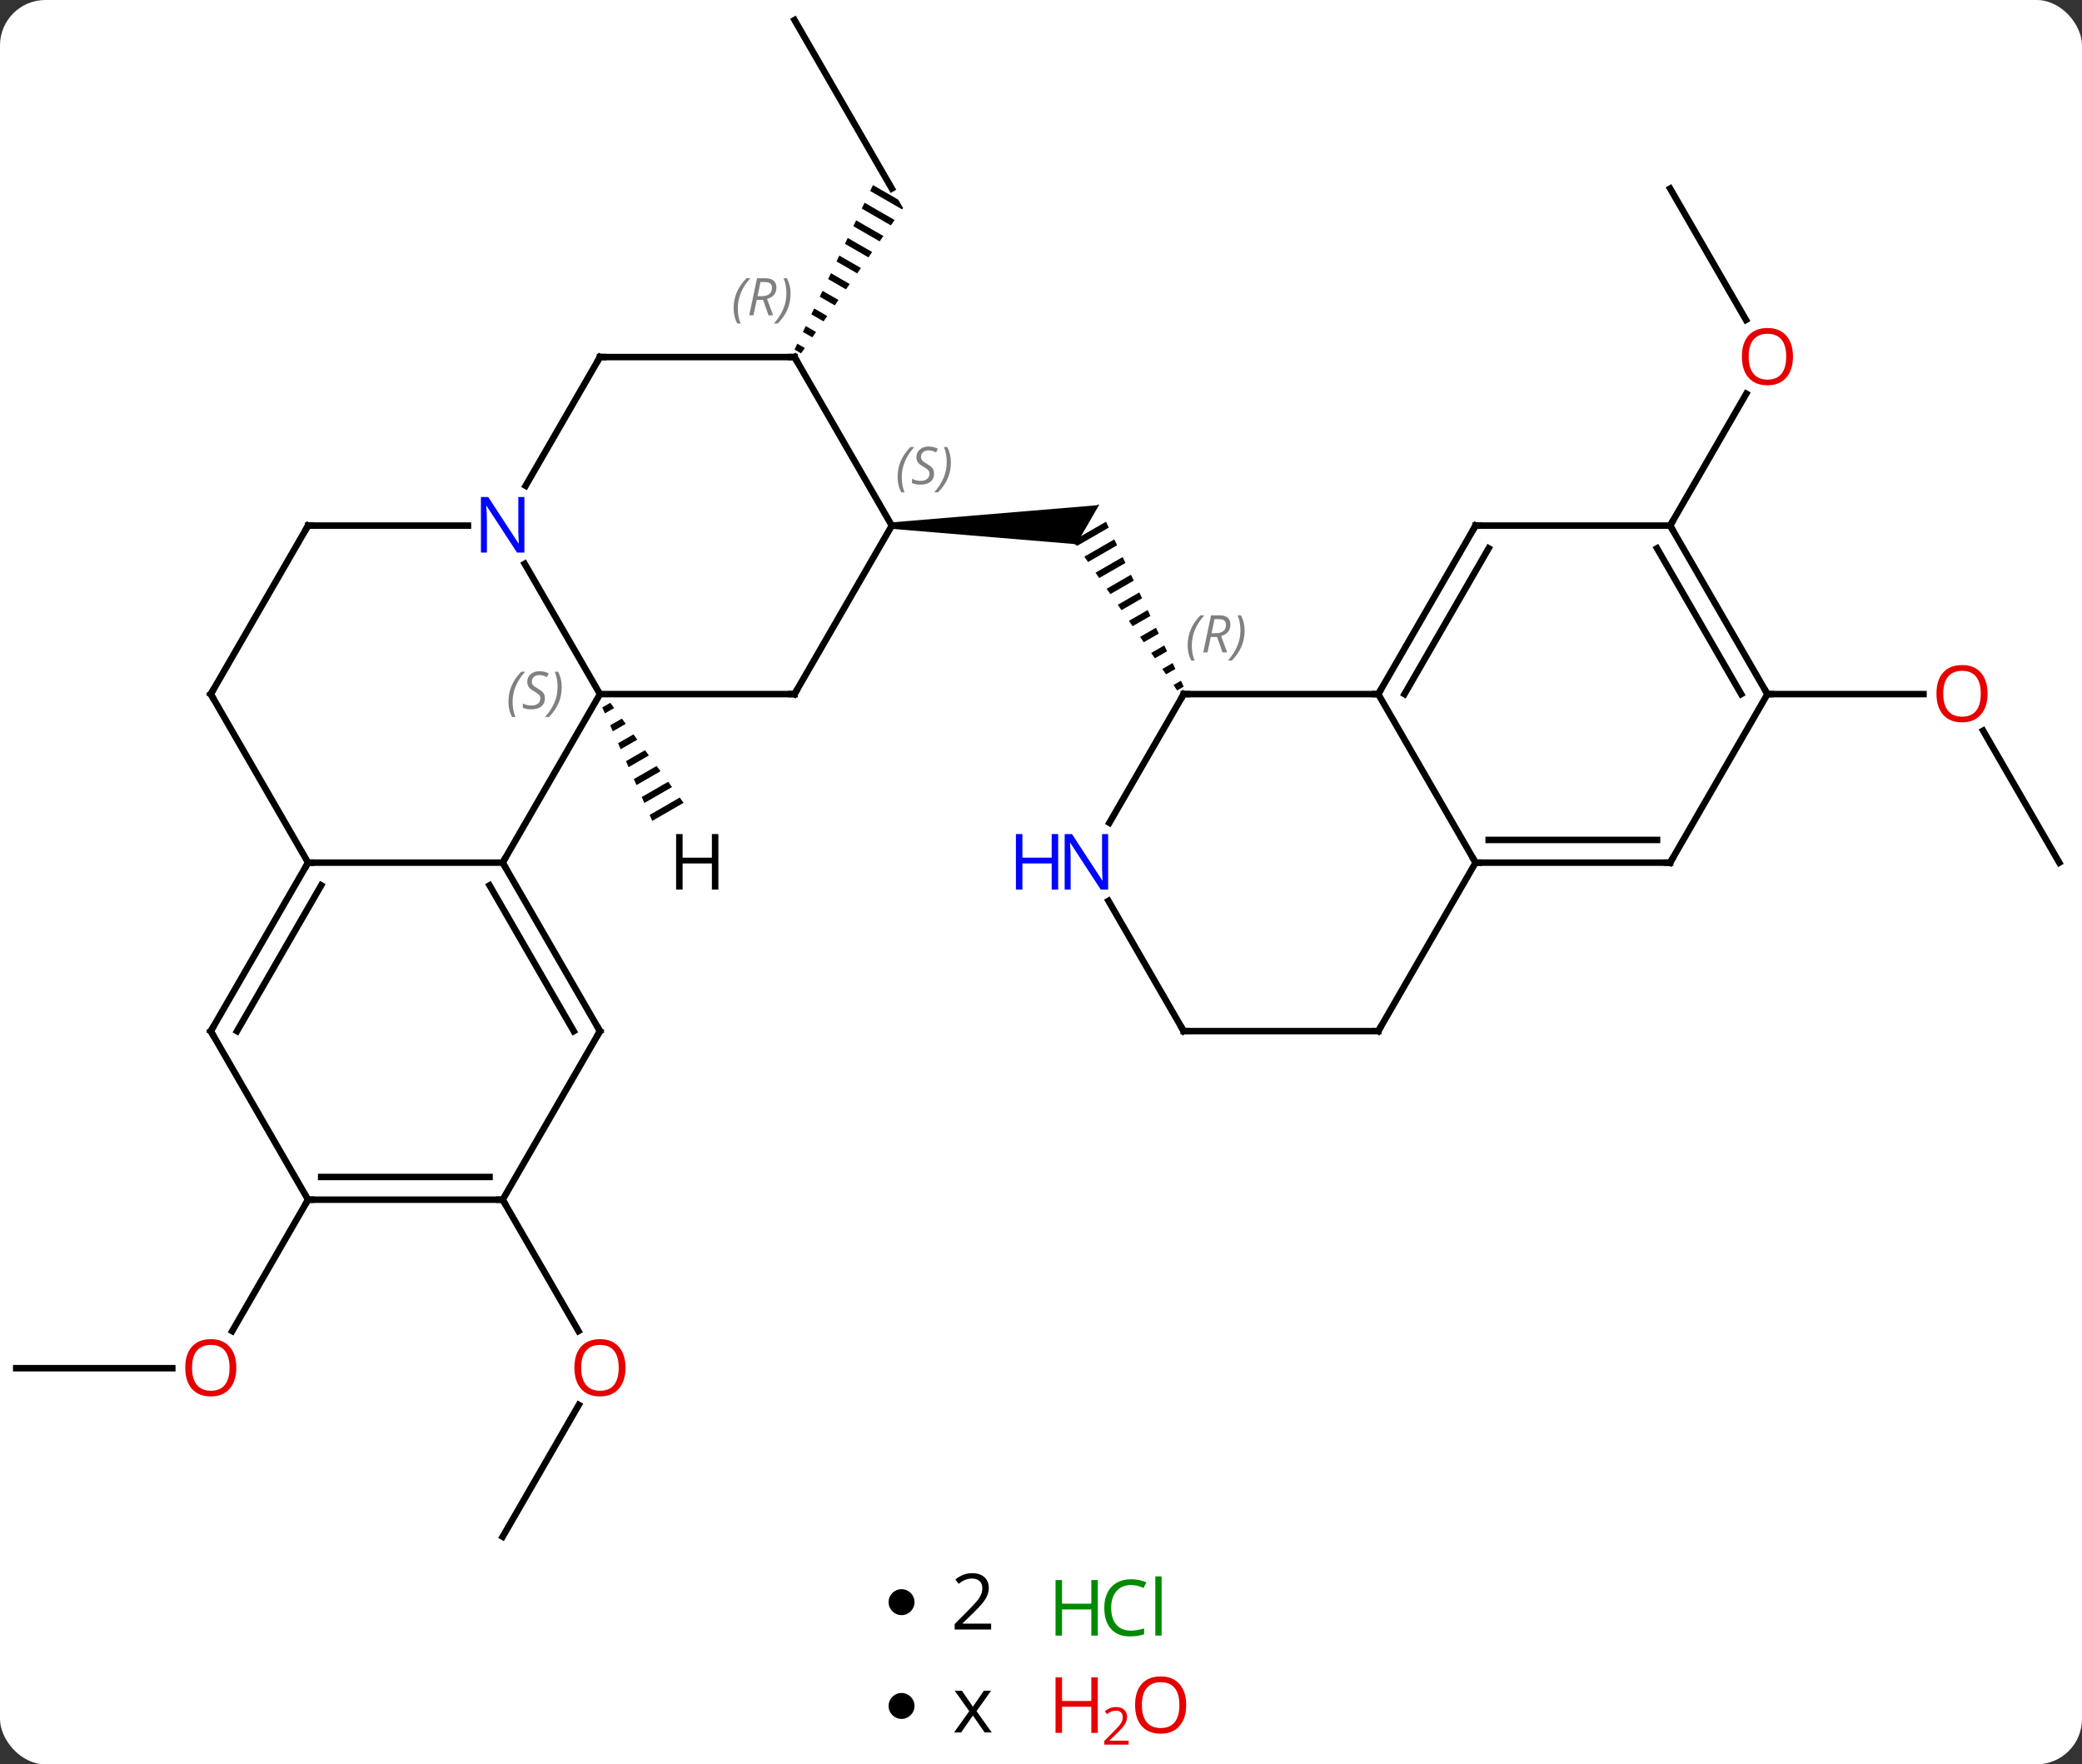 <svg width="321" viewBox="0 0 321 272" style="fill-opacity:1; color-rendering:auto; color-interpolation:auto; text-rendering:auto; stroke:black; stroke-linecap:square; stroke-miterlimit:10; shape-rendering:auto; stroke-opacity:1; fill:black; stroke-dasharray:none; font-weight:normal; stroke-width:1; font-family:'Open Sans'; font-style:normal; stroke-linejoin:miter; font-size:12; stroke-dashoffset:0; image-rendering:auto;" height="272" class="cas-substance-image" xmlns:xlink="http://www.w3.org/1999/xlink" xmlns="http://www.w3.org/2000/svg"><rect x="0" y="0" width="321" height="272" fill="#333333" stroke="none"/><svg class="cas-substance-single-component"><rect y="0" x="0" width="321" stroke="none" ry="7" rx="7" height="272" fill="white" class="cas-substance-group"/><svg y="0" x="0" width="321" viewBox="0 0 321 240" style="fill:black;" height="240" class="cas-substance-single-component-image"><svg><g><g transform="translate(160,120)" style="text-rendering:geometricPrecision; color-rendering:optimizeQuality; color-interpolation:linearRGB; stroke-linecap:butt; image-rendering:optimizeQuality;"><path style="stroke:none;" d="M-22.5 -38.47 L-22.5 -39.47 L9.32 -42.122 L5.848 -36.108 Z"/><line y2="-36.108" y1="-42.122" x2="5.848" x1="9.32" style="fill:none; stroke-linejoin:bevel; stroke-width:0.2;"/><path style="stroke:none;" d="M10.523 -39.569 L6.51 -37.255 L6.51 -37.255 L5.848 -36.108 L6.04 -35.83 L6.04 -35.83 L10.951 -38.661 L10.951 -38.661 L10.523 -39.569 ZM11.806 -36.846 L7.185 -34.181 L7.185 -34.181 L7.758 -33.356 L7.758 -33.356 L12.235 -35.938 L12.235 -35.938 L11.806 -36.846 ZM13.09 -34.122 L8.902 -31.707 L8.902 -31.707 L9.475 -30.882 L9.475 -30.882 L13.518 -33.214 L13.518 -33.214 L13.09 -34.122 ZM14.374 -31.398 L10.62 -29.233 L10.62 -29.233 L11.192 -28.408 L11.192 -28.408 L14.802 -30.49 L14.802 -30.49 L14.374 -31.398 ZM15.658 -28.674 L12.337 -26.759 L12.337 -26.759 L12.909 -25.934 L12.909 -25.934 L16.086 -27.766 L16.086 -27.766 L15.658 -28.674 ZM16.942 -25.95 L14.054 -24.285 L14.054 -24.285 L14.626 -23.46 L17.37 -25.043 L17.37 -25.043 L16.942 -25.95 ZM18.226 -23.227 L15.771 -21.811 L15.771 -21.811 L16.343 -20.986 L16.343 -20.986 L18.654 -22.319 L18.226 -23.227 ZM19.51 -20.503 L17.488 -19.337 L17.488 -19.337 L18.06 -18.512 L18.06 -18.512 L19.938 -19.595 L19.51 -20.503 ZM20.794 -17.779 L19.205 -16.863 L19.205 -16.863 L19.777 -16.038 L19.777 -16.038 L21.221 -16.871 L20.794 -17.779 ZM22.077 -15.055 L20.922 -14.389 L20.922 -14.389 L21.495 -13.565 L22.505 -14.147 L22.077 -15.055 Z"/><line y2="116.913" y1="96.581" x2="-82.5" x1="-70.761" style="fill:none;"/><line y2="64.953" y1="85.205" x2="-82.5" x1="-70.807" style="fill:none;"/><line y2="-116.913" y1="-90.933" x2="-37.5" x1="-22.5" style="fill:none;"/><path style="stroke:none;" d="M-25.408 -91.466 L-25.84 -90.561 L-25.84 -90.561 L-20.916 -87.721 L-20.916 -87.721 L-20.768 -87.933 L-21.51 -89.218 L-21.51 -89.218 L-25.408 -91.466 ZM-26.704 -88.749 L-27.136 -87.844 L-27.136 -87.844 L-22.647 -85.255 L-22.647 -85.255 L-22.07 -86.077 L-22.07 -86.077 L-26.704 -88.749 ZM-28 -86.032 L-28.432 -85.127 L-28.432 -85.127 L-24.377 -82.789 L-24.377 -82.789 L-23.8 -83.611 L-23.8 -83.611 L-28 -86.032 ZM-29.295 -83.316 L-29.727 -82.41 L-29.727 -82.41 L-26.108 -80.323 L-26.108 -80.323 L-25.531 -81.145 L-25.531 -81.145 L-29.295 -83.316 ZM-30.591 -80.599 L-31.023 -79.693 L-31.023 -79.693 L-27.838 -77.856 L-27.261 -78.678 L-27.261 -78.678 L-30.591 -80.599 ZM-31.887 -77.882 L-32.319 -76.976 L-32.319 -76.976 L-29.569 -75.39 L-29.569 -75.39 L-28.992 -76.212 L-28.992 -76.212 L-31.887 -77.882 ZM-33.182 -75.165 L-33.614 -74.259 L-33.614 -74.259 L-31.299 -72.924 L-31.299 -72.924 L-30.722 -73.746 L-30.722 -73.746 L-33.182 -75.165 ZM-34.478 -72.448 L-34.91 -71.542 L-34.91 -71.542 L-33.029 -70.457 L-33.029 -70.457 L-32.453 -71.28 L-32.453 -71.28 L-34.478 -72.448 ZM-35.774 -69.731 L-36.206 -68.825 L-36.206 -68.825 L-34.76 -67.991 L-34.76 -67.991 L-34.183 -68.813 L-35.774 -69.731 ZM-37.069 -67.014 L-37.501 -66.108 L-37.501 -66.108 L-36.49 -65.525 L-35.913 -66.347 L-35.913 -66.347 L-37.069 -67.014 Z"/><line y2="90.933" y1="90.933" x2="-157.5" x1="-133.438" style="fill:none;"/><line y2="64.953" y1="85.211" x2="-112.5" x1="-124.197" style="fill:none;"/><line y2="-90.933" y1="-70.681" x2="97.5" x1="109.193" style="fill:none;"/><line y2="-38.97" y1="-59.305" x2="97.5" x1="109.239" style="fill:none;"/><line y2="12.99" y1="-7.354" x2="157.5" x1="145.754" style="fill:none;"/><line y2="-12.99" y1="-12.99" x2="112.5" x1="136.562" style="fill:none;"/><line y2="12.99" y1="-12.99" x2="-82.5" x1="-67.5" style="fill:none;"/><line y2="-33.082" y1="-12.99" x2="-79.1" x1="-67.5" style="fill:none;"/><line y2="-12.99" y1="-12.99" x2="-37.5" x1="-67.5" style="fill:none;"/><line y2="12.99" y1="12.99" x2="-112.5" x1="-82.5" style="fill:none;"/><line y2="38.97" y1="12.99" x2="-67.5" x1="-82.5" style="fill:none;"/><line y2="38.97" y1="16.49" x2="-71.541" x1="-84.521" style="fill:none;"/><line y2="-64.953" y1="-45.108" x2="-67.5" x1="-78.956" style="fill:none;"/><line y2="-38.97" y1="-38.97" x2="-112.5" x1="-87.852" style="fill:none;"/><line y2="-38.97" y1="-12.99" x2="-22.5" x1="-37.5" style="fill:none;"/><line y2="38.97" y1="12.99" x2="-127.5" x1="-112.5" style="fill:none;"/><line y2="38.97" y1="16.49" x2="-123.459" x1="-110.479" style="fill:none;"/><line y2="-12.99" y1="12.99" x2="-127.5" x1="-112.5" style="fill:none;"/><line y2="64.953" y1="38.97" x2="-82.5" x1="-67.5" style="fill:none;"/><line y2="-64.953" y1="-64.953" x2="-37.5" x1="-67.5" style="fill:none;"/><line y2="-12.99" y1="-38.97" x2="-127.5" x1="-112.5" style="fill:none;"/><line y2="-64.953" y1="-38.97" x2="-37.5" x1="-22.5" style="fill:none;"/><line y2="64.953" y1="38.97" x2="-112.5" x1="-127.5" style="fill:none;"/><line y2="64.953" y1="64.953" x2="-112.5" x1="-82.5" style="fill:none;"/><line y2="61.453" y1="61.453" x2="-110.479" x1="-84.521" style="fill:none;"/><line y2="-12.99" y1="-12.99" x2="52.5" x1="22.5" style="fill:none;"/><line y2="6.852" y1="-12.99" x2="11.044" x1="22.5" style="fill:none;"/><line y2="12.99" y1="-12.99" x2="67.5" x1="52.5" style="fill:none;"/><line y2="-38.97" y1="-12.99" x2="67.5" x1="52.5" style="fill:none;"/><line y2="-35.47" y1="-12.99" x2="69.521" x1="56.541" style="fill:none;"/><line y2="38.97" y1="18.878" x2="22.5" x1="10.9" style="fill:none;"/><line y2="12.99" y1="12.99" x2="97.5" x1="67.5" style="fill:none;"/><line y2="9.49" y1="9.49" x2="95.479" x1="69.521" style="fill:none;"/><line y2="38.97" y1="12.99" x2="52.5" x1="67.5" style="fill:none;"/><line y2="-38.97" y1="-38.97" x2="97.5" x1="67.5" style="fill:none;"/><line y2="38.97" y1="38.97" x2="52.5" x1="22.5" style="fill:none;"/><line y2="-12.99" y1="12.99" x2="112.5" x1="97.5" style="fill:none;"/><line y2="-12.99" y1="-38.97" x2="112.5" x1="97.5" style="fill:none;"/><line y2="-12.99" y1="-35.47" x2="108.459" x1="95.479" style="fill:none;"/><path style="stroke:none;" d="M-65.904 -11.652 L-67.14 -10.939 L-66.734 -10.019 L-65.309 -10.841 L-65.904 -11.652 ZM-64.12 -9.217 L-65.923 -8.177 L-65.517 -7.256 L-63.525 -8.405 L-63.525 -8.405 L-64.12 -9.217 ZM-62.335 -6.782 L-64.706 -5.415 L-64.301 -4.494 L-61.741 -5.97 L-62.335 -6.782 ZM-60.551 -4.346 L-63.489 -2.652 L-63.489 -2.652 L-63.084 -1.731 L-59.956 -3.535 L-60.551 -4.346 ZM-58.767 -1.911 L-62.273 0.11 L-61.867 1.031 L-61.867 1.031 L-58.172 -1.099 L-58.172 -1.099 L-58.767 -1.911 ZM-56.983 0.524 L-61.056 2.873 L-60.65 3.793 L-56.388 1.336 L-56.983 0.524 ZM-55.199 2.959 L-59.839 5.635 L-59.433 6.556 L-59.433 6.556 L-54.604 3.771 L-55.199 2.959 Z"/></g><g transform="translate(160,120)" style="fill:rgb(230,0,0); text-rendering:geometricPrecision; color-rendering:optimizeQuality; image-rendering:optimizeQuality; font-family:'Open Sans'; stroke:rgb(230,0,0); color-interpolation:linearRGB;"><path style="stroke:none;" d="M-63.562 90.863 Q-63.562 92.925 -64.602 94.105 Q-65.641 95.285 -67.484 95.285 Q-69.375 95.285 -70.406 94.121 Q-71.438 92.956 -71.438 90.847 Q-71.438 88.753 -70.406 87.605 Q-69.375 86.456 -67.484 86.456 Q-65.625 86.456 -64.594 87.628 Q-63.562 88.8 -63.562 90.863 ZM-70.391 90.863 Q-70.391 92.597 -69.648 93.503 Q-68.906 94.41 -67.484 94.41 Q-66.062 94.41 -65.336 93.511 Q-64.609 92.613 -64.609 90.863 Q-64.609 89.128 -65.336 88.238 Q-66.062 87.347 -67.484 87.347 Q-68.906 87.347 -69.648 88.246 Q-70.391 89.144 -70.391 90.863 Z"/><path style="stroke:none;" d="M-123.562 90.863 Q-123.562 92.925 -124.602 94.105 Q-125.641 95.285 -127.484 95.285 Q-129.375 95.285 -130.406 94.121 Q-131.438 92.956 -131.438 90.847 Q-131.438 88.753 -130.406 87.605 Q-129.375 86.456 -127.484 86.456 Q-125.625 86.456 -124.594 87.628 Q-123.562 88.8 -123.562 90.863 ZM-130.391 90.863 Q-130.391 92.597 -129.648 93.503 Q-128.906 94.41 -127.484 94.41 Q-126.062 94.41 -125.336 93.511 Q-124.609 92.613 -124.609 90.863 Q-124.609 89.128 -125.336 88.238 Q-126.062 87.347 -127.484 87.347 Q-128.906 87.347 -129.648 88.246 Q-130.391 89.144 -130.391 90.863 Z"/><path style="stroke:none;" d="M116.438 -65.023 Q116.438 -62.961 115.398 -61.781 Q114.359 -60.601 112.516 -60.601 Q110.625 -60.601 109.594 -61.766 Q108.562 -62.93 108.562 -65.039 Q108.562 -67.133 109.594 -68.281 Q110.625 -69.43 112.516 -69.43 Q114.375 -69.43 115.406 -68.258 Q116.438 -67.086 116.438 -65.023 ZM109.609 -65.023 Q109.609 -63.289 110.352 -62.383 Q111.094 -61.476 112.516 -61.476 Q113.938 -61.476 114.664 -62.375 Q115.391 -63.273 115.391 -65.023 Q115.391 -66.758 114.664 -67.648 Q113.938 -68.539 112.516 -68.539 Q111.094 -68.539 110.352 -67.641 Q109.609 -66.742 109.609 -65.023 Z"/><path style="stroke:none;" d="M146.438 -13.06 Q146.438 -10.998 145.398 -9.818 Q144.359 -8.638 142.516 -8.638 Q140.625 -8.638 139.594 -9.803 Q138.562 -10.967 138.562 -13.076 Q138.562 -15.17 139.594 -16.318 Q140.625 -17.467 142.516 -17.467 Q144.375 -17.467 145.406 -16.295 Q146.438 -15.123 146.438 -13.06 ZM139.609 -13.06 Q139.609 -11.326 140.352 -10.42 Q141.094 -9.513 142.516 -9.513 Q143.938 -9.513 144.664 -10.412 Q145.391 -11.31 145.391 -13.06 Q145.391 -14.795 144.664 -15.685 Q143.938 -16.576 142.516 -16.576 Q141.094 -16.576 140.352 -15.678 Q139.609 -14.779 139.609 -13.06 Z"/></g><g transform="translate(160,120)" style="font-size:8.4px; fill:gray; text-rendering:geometricPrecision; image-rendering:optimizeQuality; color-rendering:optimizeQuality; font-family:'Open Sans'; font-style:italic; stroke:gray; color-interpolation:linearRGB;"><path style="stroke:none;" d="M-81.609 -11.787 Q-81.609 -13.115 -81.14 -14.24 Q-80.671 -15.365 -79.64 -16.443 L-79.03 -16.443 Q-79.999 -15.381 -80.484 -14.209 Q-80.968 -13.037 -80.968 -11.803 Q-80.968 -10.474 -80.53 -9.459 L-81.046 -9.459 Q-81.609 -10.49 -81.609 -11.787 ZM-75.986 -12.381 Q-75.986 -11.553 -76.533 -11.099 Q-77.08 -10.646 -78.08 -10.646 Q-78.486 -10.646 -78.799 -10.701 Q-79.111 -10.756 -79.392 -10.896 L-79.392 -11.553 Q-78.767 -11.224 -78.064 -11.224 Q-77.439 -11.224 -77.064 -11.521 Q-76.689 -11.818 -76.689 -12.334 Q-76.689 -12.646 -76.892 -12.873 Q-77.095 -13.099 -77.658 -13.428 Q-78.252 -13.756 -78.478 -14.084 Q-78.705 -14.412 -78.705 -14.865 Q-78.705 -15.599 -78.189 -16.06 Q-77.674 -16.521 -76.83 -16.521 Q-76.455 -16.521 -76.119 -16.443 Q-75.783 -16.365 -75.408 -16.193 L-75.674 -15.599 Q-75.924 -15.756 -76.244 -15.842 Q-76.564 -15.928 -76.83 -15.928 Q-77.361 -15.928 -77.681 -15.654 Q-78.002 -15.381 -78.002 -14.912 Q-78.002 -14.709 -77.931 -14.56 Q-77.861 -14.412 -77.72 -14.279 Q-77.58 -14.146 -77.158 -13.896 Q-76.595 -13.553 -76.392 -13.357 Q-76.189 -13.162 -76.088 -12.928 Q-75.986 -12.693 -75.986 -12.381 ZM-73.391 -14.099 Q-73.391 -12.771 -73.868 -11.638 Q-74.345 -10.506 -75.36 -9.459 L-75.97 -9.459 Q-74.032 -11.615 -74.032 -14.099 Q-74.032 -15.428 -74.47 -16.443 L-73.954 -16.443 Q-73.391 -15.381 -73.391 -14.099 Z"/></g><g transform="translate(160,120)" style="stroke-linecap:butt; font-size:8.4px; text-rendering:geometricPrecision; image-rendering:optimizeQuality; color-rendering:optimizeQuality; font-family:'Open Sans'; font-style:italic; color-interpolation:linearRGB; stroke-miterlimit:5;"><path style="fill:none;" d="M-82.25 13.423 L-82.5 12.99 L-82.25 12.557"/></g><g transform="translate(160,120)" style="stroke-linecap:butt; fill:rgb(0,5,255); text-rendering:geometricPrecision; color-rendering:optimizeQuality; image-rendering:optimizeQuality; font-family:'Open Sans'; stroke:rgb(0,5,255); color-interpolation:linearRGB; stroke-miterlimit:5;"><path style="stroke:none;" d="M-79.148 -34.814 L-80.289 -34.814 L-84.977 -42.001 L-85.023 -42.001 Q-84.93 -40.736 -84.93 -39.689 L-84.93 -34.814 L-85.852 -34.814 L-85.852 -43.376 L-84.727 -43.376 L-80.055 -36.22 L-80.008 -36.22 Q-80.008 -36.376 -80.055 -37.236 Q-80.102 -38.095 -80.086 -38.47 L-80.086 -43.376 L-79.148 -43.376 L-79.148 -34.814 Z"/><path style="fill:none; stroke:black;" d="M-38 -12.99 L-37.5 -12.99 L-37.25 -13.423"/><path style="fill:none; stroke:black;" d="M-112.75 13.423 L-112.5 12.99 L-112 12.99"/><path style="fill:none; stroke:black;" d="M-67.75 38.537 L-67.5 38.97 L-67.75 39.403"/><path style="fill:none; stroke:black;" d="M-67.75 -64.52 L-67.5 -64.953 L-67 -64.953"/><path style="fill:none; stroke:black;" d="M-112 -38.97 L-112.5 -38.97 L-112.75 -38.537"/></g><g transform="translate(160,120)" style="stroke-linecap:butt; font-size:8.4px; fill:gray; text-rendering:geometricPrecision; image-rendering:optimizeQuality; color-rendering:optimizeQuality; font-family:'Open Sans'; font-style:italic; stroke:gray; color-interpolation:linearRGB; stroke-miterlimit:5;"><path style="stroke:none;" d="M-21.609 -46.427 Q-21.609 -47.755 -21.14 -48.88 Q-20.671 -50.005 -19.64 -51.083 L-19.03 -51.083 Q-19.999 -50.021 -20.484 -48.849 Q-20.968 -47.677 -20.968 -46.443 Q-20.968 -45.115 -20.53 -44.099 L-21.046 -44.099 Q-21.609 -45.13 -21.609 -46.427 ZM-15.986 -47.021 Q-15.986 -46.193 -16.533 -45.74 Q-17.08 -45.287 -18.08 -45.287 Q-18.486 -45.287 -18.799 -45.341 Q-19.111 -45.396 -19.392 -45.537 L-19.392 -46.193 Q-18.767 -45.865 -18.064 -45.865 Q-17.439 -45.865 -17.064 -46.162 Q-16.689 -46.458 -16.689 -46.974 Q-16.689 -47.287 -16.892 -47.513 Q-17.095 -47.74 -17.658 -48.068 Q-18.252 -48.396 -18.478 -48.724 Q-18.705 -49.052 -18.705 -49.505 Q-18.705 -50.24 -18.189 -50.701 Q-17.674 -51.162 -16.83 -51.162 Q-16.455 -51.162 -16.119 -51.083 Q-15.783 -51.005 -15.408 -50.833 L-15.674 -50.24 Q-15.924 -50.396 -16.244 -50.482 Q-16.564 -50.568 -16.83 -50.568 Q-17.361 -50.568 -17.681 -50.294 Q-18.002 -50.021 -18.002 -49.552 Q-18.002 -49.349 -17.931 -49.201 Q-17.861 -49.052 -17.72 -48.919 Q-17.58 -48.787 -17.158 -48.537 Q-16.595 -48.193 -16.392 -47.998 Q-16.189 -47.802 -16.088 -47.568 Q-15.986 -47.333 -15.986 -47.021 ZM-13.392 -48.74 Q-13.392 -47.412 -13.868 -46.279 Q-14.345 -45.146 -15.36 -44.099 L-15.97 -44.099 Q-14.032 -46.255 -14.032 -48.74 Q-14.032 -50.068 -14.47 -51.083 L-13.954 -51.083 Q-13.392 -50.021 -13.392 -48.74 Z"/><path style="fill:none; stroke:black;" d="M-127.25 38.537 L-127.5 38.97 L-127.25 39.403"/><path style="fill:none; stroke:black;" d="M-127.25 -12.557 L-127.5 -12.99 L-127.25 -13.423"/><path style="fill:none; stroke:black;" d="M-83 64.953 L-82.5 64.953 L-82.25 65.386"/><path style="fill:none; stroke:black;" d="M-38 -64.953 L-37.5 -64.953 L-37.25 -64.52"/><path style="stroke:none;" d="M-46.889 -72.449 Q-46.889 -73.777 -46.42 -74.902 Q-45.951 -76.027 -44.92 -77.105 L-44.31 -77.105 Q-45.279 -76.043 -45.764 -74.871 Q-46.248 -73.699 -46.248 -72.465 Q-46.248 -71.137 -45.81 -70.121 L-46.326 -70.121 Q-46.889 -71.152 -46.889 -72.449 ZM-43.329 -73.762 L-43.829 -71.387 L-44.485 -71.387 L-43.282 -77.105 L-42.032 -77.105 Q-40.297 -77.105 -40.297 -75.668 Q-40.297 -74.309 -41.735 -73.918 L-40.797 -71.387 L-41.516 -71.387 L-42.344 -73.762 L-43.329 -73.762 ZM-42.751 -76.512 Q-43.141 -74.59 -43.204 -74.34 L-42.547 -74.34 Q-41.797 -74.34 -41.391 -74.668 Q-40.985 -74.996 -40.985 -75.621 Q-40.985 -76.09 -41.243 -76.301 Q-41.501 -76.512 -42.094 -76.512 L-42.751 -76.512 ZM-38.111 -74.762 Q-38.111 -73.434 -38.588 -72.301 Q-39.065 -71.168 -40.08 -70.121 L-40.69 -70.121 Q-38.752 -72.277 -38.752 -74.762 Q-38.752 -76.09 -39.19 -77.105 L-38.674 -77.105 Q-38.111 -76.043 -38.111 -74.762 Z"/><path style="fill:none; stroke:black;" d="M-112 64.953 L-112.5 64.953 L-112.75 65.386"/><path style="fill:none; stroke:black;" d="M23 -12.99 L22.5 -12.99 L22.25 -12.557"/><path style="stroke:none;" d="M23.111 -20.486 Q23.111 -21.814 23.58 -22.939 Q24.049 -24.064 25.08 -25.142 L25.69 -25.142 Q24.721 -24.08 24.236 -22.908 Q23.752 -21.736 23.752 -20.502 Q23.752 -19.174 24.19 -18.158 L23.674 -18.158 Q23.111 -19.189 23.111 -20.486 ZM26.672 -21.799 L26.172 -19.424 L25.515 -19.424 L26.718 -25.142 L27.968 -25.142 Q29.703 -25.142 29.703 -23.705 Q29.703 -22.346 28.265 -21.955 L29.203 -19.424 L28.484 -19.424 L27.656 -21.799 L26.672 -21.799 ZM27.25 -24.549 Q26.859 -22.627 26.797 -22.377 L27.453 -22.377 Q28.203 -22.377 28.609 -22.705 Q29.015 -23.033 29.015 -23.658 Q29.015 -24.127 28.758 -24.338 Q28.5 -24.549 27.906 -24.549 L27.25 -24.549 ZM31.889 -22.799 Q31.889 -21.471 31.412 -20.338 Q30.936 -19.205 29.92 -18.158 L29.311 -18.158 Q31.248 -20.314 31.248 -22.799 Q31.248 -24.127 30.811 -25.142 L31.326 -25.142 Q31.889 -24.08 31.889 -22.799 Z"/><path style="fill:none; stroke:black;" d="M52.75 -13.423 L52.5 -12.99 L52 -12.99"/></g><g transform="translate(160,120)" style="stroke-linecap:butt; fill:rgb(0,5,255); text-rendering:geometricPrecision; color-rendering:optimizeQuality; image-rendering:optimizeQuality; font-family:'Open Sans'; stroke:rgb(0,5,255); color-interpolation:linearRGB; stroke-miterlimit:5;"><path style="stroke:none;" d="M10.852 17.146 L9.711 17.146 L5.023 9.959 L4.977 9.959 Q5.07 11.224 5.07 12.271 L5.07 17.146 L4.148 17.146 L4.148 8.584 L5.273 8.584 L9.945 15.74 L9.992 15.74 Q9.992 15.584 9.945 14.724 Q9.898 13.865 9.914 13.49 L9.914 8.584 L10.852 8.584 L10.852 17.146 Z"/><path style="stroke:none;" d="M3.148 17.146 L2.148 17.146 L2.148 13.115 L-2.367 13.115 L-2.367 17.146 L-3.367 17.146 L-3.367 8.584 L-2.367 8.584 L-2.367 12.224 L2.148 12.224 L2.148 8.584 L3.148 8.584 L3.148 17.146 Z"/><path style="fill:none; stroke:black;" d="M68 12.99 L67.5 12.99 L67.25 12.557"/><path style="fill:none; stroke:black;" d="M67.25 -38.537 L67.5 -38.97 L68 -38.97"/><path style="fill:none; stroke:black;" d="M22.25 38.537 L22.5 38.97 L23 38.97"/><path style="fill:none; stroke:black;" d="M97 12.99 L97.5 12.99 L97.75 12.557"/><path style="fill:none; stroke:black;" d="M52.75 38.537 L52.5 38.97 L52 38.97"/><path style="fill:none; stroke:black;" d="M97.75 -38.537 L97.5 -38.97 L97.75 -39.403"/><path style="fill:none; stroke:black;" d="M112.25 -13.423 L112.5 -12.99 L113 -12.99"/><path style="fill:black; stroke:none;" d="M-49.242 17.146 L-50.242 17.146 L-50.242 13.115 L-54.758 13.115 L-54.758 17.146 L-55.758 17.146 L-55.758 8.584 L-54.758 8.584 L-54.758 12.224 L-50.242 12.224 L-50.242 8.584 L-49.242 8.584 L-49.242 17.146 Z"/></g></g></svg></svg><svg y="240" x="137" class="cas-substance-saf"><svg y="5" x="0" width="4" style="fill:black;" height="4" class="cas-substance-saf-dot"><circle stroke="none" r="2" fill="black" cy="2" cx="2"/></svg><svg y="0" x="7" width="12" style="fill:black;" height="15" class="cas-substance-saf-coefficient"><svg><g><g transform="translate(6,7)" style="text-rendering:geometricPrecision; font-family:'Open Sans'; color-interpolation:linearRGB; color-rendering:optimizeQuality; image-rendering:optimizeQuality;"><path style="stroke:none;" d="M2.812 4.219 L-2.812 4.219 L-2.812 3.375 L-0.562 1.109 Q0.469 0.062 0.797 -0.383 Q1.125 -0.828 1.289 -1.25 Q1.453 -1.672 1.453 -2.156 Q1.453 -2.844 1.039 -3.242 Q0.625 -3.641 -0.125 -3.641 Q-0.656 -3.641 -1.133 -3.461 Q-1.609 -3.281 -2.188 -2.828 L-2.703 -3.484 Q-1.531 -4.469 -0.125 -4.469 Q1.078 -4.469 1.766 -3.852 Q2.453 -3.234 2.453 -2.188 Q2.453 -1.375 1.992 -0.578 Q1.531 0.219 0.281 1.438 L-1.594 3.266 L-1.594 3.312 L2.812 3.312 L2.812 4.219 Z"/></g></g></svg></svg><svg y="0" x="23" width="22" style="fill:black;" height="15" class="cas-substance-saf-image"><svg><g><g transform="translate(6,8)" style="fill:rgb(0,138,0); text-rendering:geometricPrecision; color-rendering:optimizeQuality; image-rendering:optimizeQuality; font-family:'Open Sans'; stroke:rgb(0,138,0); color-interpolation:linearRGB;"><path style="stroke:none;" d="M3.258 4.156 L2.258 4.156 L2.258 0.125 L-2.258 0.125 L-2.258 4.156 L-3.258 4.156 L-3.258 -4.406 L-2.258 -4.406 L-2.258 -0.766 L2.258 -0.766 L2.258 -4.406 L3.258 -4.406 L3.258 4.156 Z"/><path style="stroke:none;" d="M8.367 -3.641 Q6.961 -3.641 6.141 -2.703 Q5.32 -1.766 5.32 -0.125 Q5.32 1.547 6.109 2.469 Q6.898 3.391 8.352 3.391 Q9.258 3.391 10.398 3.062 L10.398 3.938 Q9.508 4.281 8.211 4.281 Q6.32 4.281 5.289 3.125 Q4.258 1.969 4.258 -0.141 Q4.258 -1.469 4.75 -2.461 Q5.242 -3.453 6.18 -3.992 Q7.117 -4.531 8.383 -4.531 Q9.727 -4.531 10.742 -4.047 L10.32 -3.188 Q9.336 -3.641 8.367 -3.641 ZM13.094 4.156 L12.125 4.156 L12.125 -4.969 L13.094 -4.969 L13.094 4.156 Z"/></g></g></svg></svg></svg><svg y="255" x="137" class="cas-substance-saf"><svg y="6" x="0" width="4" style="fill:black;" height="4" class="cas-substance-saf-dot"><circle stroke="none" r="2" fill="black" cy="2" cx="2"/></svg><svg y="3" x="7" width="12" style="fill:black;" height="12" class="cas-substance-saf-coefficient"><svg><g><g transform="translate(6,6)" style="text-rendering:geometricPrecision; font-family:'Open Sans'; color-interpolation:linearRGB; color-rendering:optimizeQuality; image-rendering:optimizeQuality;"><path style="stroke:none;" d="M-0.562 -0.195 L-2.797 -3.336 L-1.688 -3.336 L0 -0.883 L1.688 -3.336 L2.797 -3.336 L0.562 -0.195 L2.906 3.086 L1.812 3.086 L0 0.477 L-1.812 3.086 L-2.906 3.086 L-0.562 -0.195 Z"/></g></g></svg></svg><svg y="0" x="23" width="26" style="fill:black;" height="17" class="cas-substance-saf-image"><svg><g><g transform="translate(6,8)" style="fill:rgb(230,0,0); text-rendering:geometricPrecision; color-rendering:optimizeQuality; image-rendering:optimizeQuality; font-family:'Open Sans'; stroke:rgb(230,0,0); color-interpolation:linearRGB;"><path style="stroke:none;" d="M3.258 4.156 L2.258 4.156 L2.258 0.125 L-2.258 0.125 L-2.258 4.156 L-3.258 4.156 L-3.258 -4.406 L-2.258 -4.406 L-2.258 -0.766 L2.258 -0.766 L2.258 -4.406 L3.258 -4.406 L3.258 4.156 Z"/><path style="stroke:none;" d="M8.008 5.966 L4.258 5.966 L4.258 5.403 L5.758 3.888 Q6.445 3.2 6.664 2.903 Q6.883 2.606 6.992 2.325 Q7.102 2.044 7.102 1.716 Q7.102 1.262 6.828 0.997 Q6.555 0.731 6.055 0.731 Q5.711 0.731 5.391 0.848 Q5.07 0.966 4.68 1.262 L4.336 0.825 Q5.117 0.169 6.055 0.169 Q6.852 0.169 7.312 0.583 Q7.773 0.997 7.773 1.684 Q7.773 2.231 7.469 2.763 Q7.164 3.294 6.32 4.106 L5.07 5.325 L5.07 5.356 L8.008 5.356 L8.008 5.966 Z"/><path style="stroke:none;" d="M16.883 -0.141 Q16.883 1.922 15.844 3.102 Q14.805 4.281 12.961 4.281 Q11.07 4.281 10.039 3.117 Q9.008 1.953 9.008 -0.156 Q9.008 -2.25 10.039 -3.398 Q11.07 -4.547 12.961 -4.547 Q14.82 -4.547 15.852 -3.375 Q16.883 -2.203 16.883 -0.141 ZM10.055 -0.141 Q10.055 1.594 10.797 2.5 Q11.539 3.406 12.961 3.406 Q14.383 3.406 15.109 2.508 Q15.836 1.609 15.836 -0.141 Q15.836 -1.875 15.109 -2.766 Q14.383 -3.656 12.961 -3.656 Q11.539 -3.656 10.797 -2.758 Q10.055 -1.859 10.055 -0.141 Z"/></g></g></svg></svg></svg></svg></svg>
